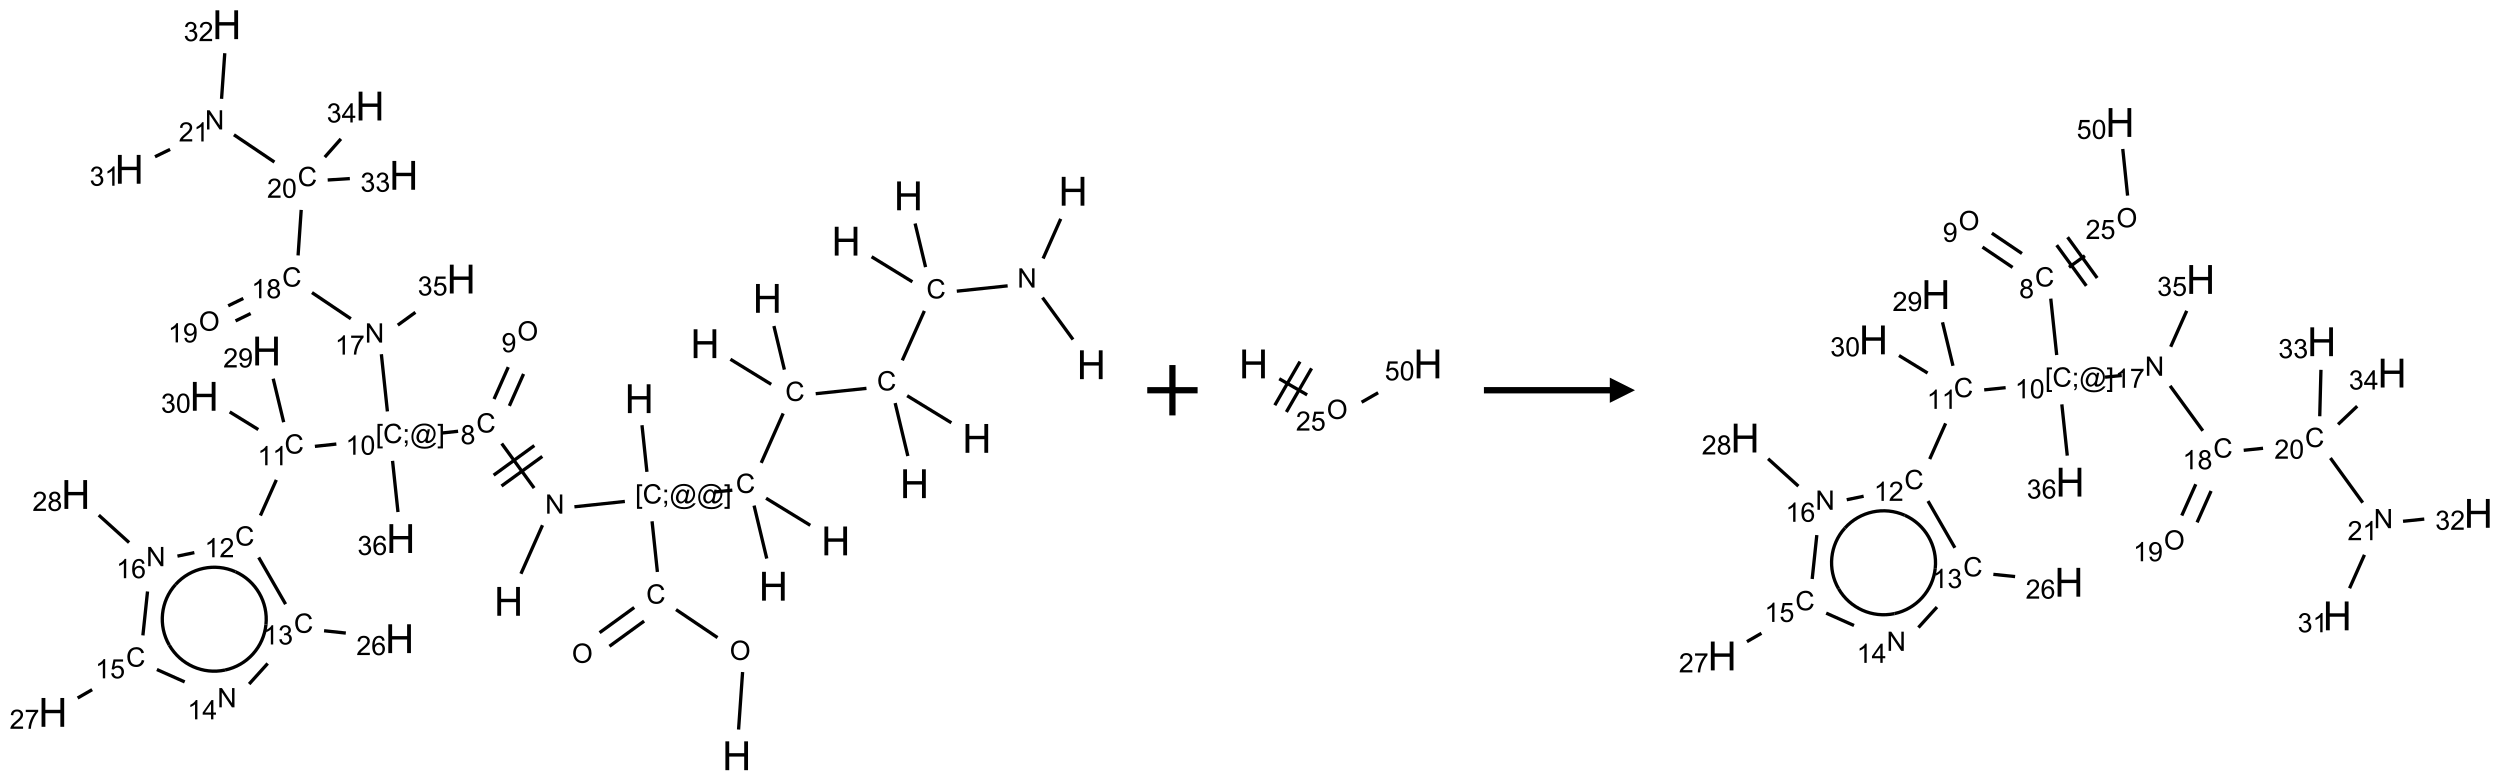<?xml version="1.0" encoding="UTF-8"?>
<svg xmlns="http://www.w3.org/2000/svg" xmlns:xlink="http://www.w3.org/1999/xlink" width="993" height="310" viewBox="0 0 993 310">
<defs>
<g>
<g id="glyph-0-0">
<path d="M 2 0 L 2 -10 L 10 -10 L 10 0 Z M 2.25 -0.25 L 9.75 -0.25 L 9.75 -9.75 L 2.25 -9.75 Z M 2.25 -0.25 "/>
</g>
<g id="glyph-0-1">
<path d="M 1.281 0 L 1.281 -11.453 L 2.797 -11.453 L 2.797 -6.75 L 8.75 -6.75 L 8.75 -11.453 L 10.266 -11.453 L 10.266 0 L 8.75 0 L 8.75 -5.398 L 2.797 -5.398 L 2.797 0 Z M 1.281 0 "/>
</g>
<g id="glyph-1-0">
<path d="M 1.332 0 L 1.332 -6.668 L 6.668 -6.668 L 6.668 0 Z M 1.5 -0.168 L 6.5 -0.168 L 6.5 -6.5 L 1.5 -6.5 Z M 1.5 -0.168 "/>
</g>
<g id="glyph-1-1">
<path d="M 0.516 -3.719 C 0.516 -4.984 0.855 -5.977 1.535 -6.695 C 2.215 -7.414 3.094 -7.77 4.172 -7.77 C 4.875 -7.77 5.512 -7.602 6.078 -7.266 C 6.645 -6.93 7.074 -6.461 7.371 -5.855 C 7.668 -5.254 7.816 -4.57 7.816 -3.809 C 7.816 -3.035 7.66 -2.34 7.348 -1.73 C 7.035 -1.117 6.594 -0.656 6.02 -0.34 C 5.449 -0.027 4.828 0.129 4.168 0.129 C 3.449 0.129 2.805 -0.043 2.238 -0.391 C 1.672 -0.738 1.246 -1.211 0.953 -1.812 C 0.66 -2.414 0.516 -3.047 0.516 -3.719 Z M 1.559 -3.703 C 1.559 -2.781 1.805 -2.059 2.301 -1.527 C 2.793 -1 3.414 -0.734 4.16 -0.734 C 4.922 -0.734 5.547 -1 6.039 -1.535 C 6.531 -2.07 6.777 -2.828 6.777 -3.812 C 6.777 -4.434 6.672 -4.977 6.461 -5.441 C 6.25 -5.902 5.945 -6.262 5.539 -6.52 C 5.133 -6.773 4.68 -6.902 4.176 -6.902 C 3.461 -6.902 2.848 -6.656 2.332 -6.164 C 1.816 -5.672 1.559 -4.852 1.559 -3.703 Z M 1.559 -3.703 "/>
</g>
<g id="glyph-1-2">
<path d="M 6.27 -2.676 L 7.281 -2.422 C 7.07 -1.594 6.688 -0.961 6.137 -0.523 C 5.586 -0.086 4.914 0.129 4.121 0.129 C 3.297 0.129 2.629 -0.039 2.113 -0.371 C 1.598 -0.707 1.203 -1.191 0.934 -1.828 C 0.664 -2.465 0.531 -3.145 0.531 -3.875 C 0.531 -4.672 0.684 -5.363 0.988 -5.957 C 1.293 -6.547 1.723 -6.996 2.285 -7.305 C 2.844 -7.613 3.461 -7.766 4.137 -7.766 C 4.898 -7.766 5.543 -7.57 6.062 -7.184 C 6.582 -6.793 6.945 -6.246 7.152 -5.543 L 6.156 -5.309 C 5.98 -5.863 5.723 -6.266 5.387 -6.52 C 5.051 -6.773 4.625 -6.902 4.113 -6.902 C 3.527 -6.902 3.039 -6.762 2.645 -6.48 C 2.25 -6.199 1.973 -5.82 1.812 -5.348 C 1.652 -4.871 1.574 -4.383 1.574 -3.879 C 1.574 -3.23 1.668 -2.664 1.855 -2.18 C 2.047 -1.695 2.34 -1.332 2.738 -1.094 C 3.137 -0.855 3.57 -0.734 4.035 -0.734 C 4.602 -0.734 5.082 -0.898 5.473 -1.223 C 5.867 -1.551 6.133 -2.035 6.27 -2.676 Z M 6.27 -2.676 "/>
</g>
<g id="glyph-1-3">
<path d="M 0.723 2.121 L 0.723 -7.637 L 2.793 -7.637 L 2.793 -6.859 L 1.66 -6.859 L 1.66 1.344 L 2.793 1.344 L 2.793 2.121 Z M 0.723 2.121 "/>
</g>
<g id="glyph-1-4">
<path d="M 0.949 -4.465 L 0.949 -5.531 L 2.016 -5.531 L 2.016 -4.465 Z M 0.949 0 L 0.949 -1.066 L 2.016 -1.066 L 2.016 0 C 2.016 0.391 1.945 0.711 1.809 0.949 C 1.668 1.191 1.449 1.379 1.145 1.512 L 0.887 1.109 C 1.082 1.023 1.23 0.895 1.324 0.727 C 1.418 0.559 1.469 0.316 1.48 0 Z M 0.949 0 "/>
</g>
<g id="glyph-1-5">
<path d="M 6.047 -0.848 C 5.82 -0.59 5.57 -0.379 5.289 -0.223 C 5.008 -0.062 4.73 0.016 4.449 0.016 C 4.141 0.016 3.84 -0.074 3.547 -0.254 C 3.254 -0.434 3.02 -0.715 2.836 -1.09 C 2.652 -1.465 2.562 -1.875 2.562 -2.324 C 2.562 -2.875 2.703 -3.43 2.988 -3.98 C 3.27 -4.535 3.621 -4.953 4.043 -5.23 C 4.461 -5.508 4.871 -5.645 5.266 -5.645 C 5.566 -5.645 5.855 -5.566 6.129 -5.41 C 6.402 -5.25 6.641 -5.012 6.84 -4.688 L 7.016 -5.496 L 7.949 -5.496 L 7.199 -2 C 7.094 -1.516 7.043 -1.246 7.043 -1.191 C 7.043 -1.098 7.078 -1.02 7.148 -0.949 C 7.219 -0.883 7.305 -0.848 7.406 -0.848 C 7.59 -0.848 7.832 -0.953 8.129 -1.168 C 8.527 -1.445 8.84 -1.816 9.07 -2.285 C 9.301 -2.75 9.418 -3.234 9.418 -3.73 C 9.418 -4.309 9.27 -4.852 8.973 -5.355 C 8.676 -5.859 8.23 -6.262 7.645 -6.562 C 7.055 -6.863 6.406 -7.016 5.691 -7.016 C 4.879 -7.016 4.137 -6.824 3.465 -6.445 C 2.793 -6.066 2.273 -5.52 1.902 -4.809 C 1.535 -4.098 1.348 -3.34 1.348 -2.527 C 1.348 -1.676 1.535 -0.941 1.902 -0.328 C 2.273 0.285 2.809 0.742 3.508 1.035 C 4.207 1.328 4.984 1.473 5.832 1.473 C 6.742 1.473 7.504 1.32 8.121 1.016 C 8.734 0.711 9.195 0.34 9.5 -0.098 L 10.441 -0.098 C 10.266 0.266 9.961 0.637 9.531 1.016 C 9.102 1.395 8.59 1.695 7.996 1.914 C 7.402 2.133 6.688 2.246 5.848 2.246 C 5.078 2.246 4.367 2.145 3.715 1.949 C 3.066 1.75 2.512 1.453 2.051 1.055 C 1.594 0.656 1.25 0.199 1.016 -0.316 C 0.723 -0.973 0.578 -1.684 0.578 -2.441 C 0.578 -3.289 0.75 -4.098 1.098 -4.863 C 1.523 -5.805 2.125 -6.527 2.902 -7.027 C 3.684 -7.527 4.629 -7.777 5.738 -7.777 C 6.602 -7.777 7.375 -7.602 8.059 -7.246 C 8.746 -6.895 9.285 -6.371 9.684 -5.672 C 10.02 -5.07 10.188 -4.418 10.188 -3.715 C 10.188 -2.707 9.832 -1.812 9.125 -1.031 C 8.492 -0.328 7.801 0.02 7.051 0.02 C 6.812 0.02 6.617 -0.016 6.473 -0.09 C 6.324 -0.16 6.215 -0.266 6.145 -0.402 C 6.102 -0.488 6.066 -0.637 6.047 -0.848 Z M 3.527 -2.262 C 3.527 -1.785 3.641 -1.414 3.863 -1.152 C 4.09 -0.887 4.348 -0.754 4.641 -0.754 C 4.836 -0.754 5.039 -0.812 5.254 -0.93 C 5.469 -1.047 5.676 -1.219 5.871 -1.449 C 6.066 -1.676 6.23 -1.969 6.355 -2.32 C 6.48 -2.672 6.543 -3.027 6.543 -3.379 C 6.543 -3.852 6.426 -4.219 6.191 -4.48 C 5.957 -4.738 5.672 -4.871 5.332 -4.871 C 5.109 -4.871 4.902 -4.812 4.707 -4.699 C 4.512 -4.586 4.32 -4.406 4.137 -4.156 C 3.953 -3.906 3.805 -3.602 3.691 -3.246 C 3.582 -2.887 3.527 -2.559 3.527 -2.262 Z M 3.527 -2.262 "/>
</g>
<g id="glyph-1-6">
<path d="M 2.27 2.121 L 0.203 2.121 L 0.203 1.344 L 1.332 1.344 L 1.332 -6.859 L 0.203 -6.859 L 0.203 -7.637 L 2.27 -7.637 Z M 2.27 2.121 "/>
</g>
<g id="glyph-1-7">
<path d="M 0.812 0 L 0.812 -7.637 L 1.848 -7.637 L 5.859 -1.641 L 5.859 -7.637 L 6.828 -7.637 L 6.828 0 L 5.793 0 L 1.781 -6 L 1.781 0 Z M 0.812 0 "/>
</g>
<g id="glyph-1-8">
<path d="M 1.887 -4.141 C 1.496 -4.281 1.207 -4.484 1.02 -4.75 C 0.832 -5.016 0.738 -5.328 0.738 -5.699 C 0.738 -6.254 0.938 -6.719 1.34 -7.098 C 1.738 -7.477 2.27 -7.668 2.934 -7.668 C 3.598 -7.668 4.137 -7.473 4.543 -7.086 C 4.949 -6.699 5.152 -6.227 5.152 -5.672 C 5.152 -5.316 5.059 -5.008 4.871 -4.746 C 4.688 -4.484 4.406 -4.281 4.027 -4.141 C 4.496 -3.988 4.852 -3.742 5.098 -3.402 C 5.34 -3.062 5.465 -2.656 5.465 -2.184 C 5.465 -1.531 5.234 -0.98 4.77 -0.535 C 4.309 -0.09 3.703 0.129 2.949 0.129 C 2.195 0.129 1.586 -0.094 1.125 -0.539 C 0.664 -0.984 0.434 -1.543 0.434 -2.207 C 0.434 -2.703 0.559 -3.121 0.809 -3.457 C 1.062 -3.793 1.422 -4.02 1.887 -4.141 Z M 1.699 -5.73 C 1.699 -5.367 1.812 -5.074 2.047 -4.844 C 2.281 -4.613 2.582 -4.5 2.953 -4.5 C 3.312 -4.5 3.609 -4.613 3.84 -4.84 C 4.07 -5.066 4.188 -5.348 4.188 -5.676 C 4.188 -6.02 4.07 -6.309 3.832 -6.543 C 3.594 -6.777 3.297 -6.895 2.941 -6.895 C 2.586 -6.895 2.289 -6.781 2.051 -6.551 C 1.816 -6.324 1.699 -6.047 1.699 -5.73 Z M 1.395 -2.203 C 1.395 -1.938 1.461 -1.676 1.586 -1.426 C 1.711 -1.176 1.902 -0.984 2.152 -0.848 C 2.402 -0.711 2.672 -0.641 2.957 -0.641 C 3.406 -0.641 3.777 -0.785 4.066 -1.074 C 4.359 -1.363 4.504 -1.727 4.504 -2.172 C 4.504 -2.625 4.355 -2.996 4.055 -3.293 C 3.754 -3.586 3.379 -3.734 2.926 -3.734 C 2.484 -3.734 2.121 -3.59 1.832 -3.297 C 1.543 -3.004 1.395 -2.641 1.395 -2.203 Z M 1.395 -2.203 "/>
</g>
<g id="glyph-1-9">
<path d="M 0.582 -1.766 L 1.484 -1.848 C 1.562 -1.426 1.707 -1.117 1.922 -0.926 C 2.137 -0.734 2.414 -0.641 2.75 -0.641 C 3.039 -0.641 3.289 -0.707 3.508 -0.84 C 3.727 -0.973 3.902 -1.148 4.043 -1.367 C 4.18 -1.586 4.297 -1.887 4.391 -2.262 C 4.484 -2.637 4.531 -3.016 4.531 -3.406 C 4.531 -3.449 4.531 -3.512 4.527 -3.594 C 4.34 -3.297 4.082 -3.055 3.758 -2.867 C 3.434 -2.68 3.082 -2.59 2.703 -2.59 C 2.07 -2.59 1.535 -2.816 1.098 -3.277 C 0.66 -3.734 0.441 -4.34 0.441 -5.09 C 0.441 -5.863 0.672 -6.484 1.129 -6.957 C 1.586 -7.43 2.156 -7.668 2.844 -7.668 C 3.34 -7.668 3.793 -7.531 4.207 -7.266 C 4.617 -7 4.93 -6.617 5.145 -6.121 C 5.355 -5.629 5.465 -4.91 5.465 -3.973 C 5.465 -2.996 5.359 -2.223 5.145 -1.645 C 4.934 -1.066 4.617 -0.625 4.199 -0.324 C 3.781 -0.02 3.293 0.129 2.73 0.129 C 2.133 0.129 1.645 -0.035 1.266 -0.367 C 0.887 -0.699 0.66 -1.164 0.582 -1.766 Z M 4.422 -5.137 C 4.422 -5.676 4.277 -6.102 3.992 -6.418 C 3.707 -6.734 3.359 -6.891 2.957 -6.891 C 2.543 -6.891 2.18 -6.719 1.871 -6.379 C 1.562 -6.039 1.406 -5.598 1.406 -5.059 C 1.406 -4.57 1.555 -4.176 1.848 -3.871 C 2.141 -3.566 2.5 -3.418 2.934 -3.418 C 3.367 -3.418 3.723 -3.57 4.004 -3.871 C 4.281 -4.176 4.422 -4.598 4.422 -5.137 Z M 4.422 -5.137 "/>
</g>
<g id="glyph-1-10">
<path d="M 3.973 0 L 3.035 0 L 3.035 -5.973 C 2.809 -5.758 2.516 -5.543 2.148 -5.328 C 1.781 -5.113 1.453 -4.953 1.16 -4.844 L 1.16 -5.75 C 1.684 -5.996 2.145 -6.297 2.535 -6.645 C 2.93 -6.996 3.207 -7.336 3.371 -7.668 L 3.973 -7.668 Z M 3.973 0 "/>
</g>
<g id="glyph-1-11">
<path d="M 0.441 -3.766 C 0.441 -4.668 0.535 -5.395 0.723 -5.945 C 0.906 -6.496 1.184 -6.922 1.551 -7.219 C 1.918 -7.516 2.375 -7.668 2.934 -7.668 C 3.344 -7.668 3.703 -7.586 4.012 -7.418 C 4.32 -7.254 4.574 -7.016 4.777 -6.707 C 4.977 -6.395 5.137 -6.016 5.25 -5.57 C 5.363 -5.125 5.422 -4.523 5.422 -3.766 C 5.422 -2.871 5.328 -2.148 5.145 -1.598 C 4.961 -1.047 4.688 -0.621 4.32 -0.32 C 3.953 -0.02 3.492 0.129 2.934 0.129 C 2.195 0.129 1.617 -0.133 1.199 -0.66 C 0.695 -1.297 0.441 -2.332 0.441 -3.766 Z M 1.406 -3.766 C 1.406 -2.512 1.555 -1.68 1.848 -1.262 C 2.141 -0.848 2.5 -0.641 2.934 -0.641 C 3.363 -0.641 3.727 -0.848 4.02 -1.266 C 4.312 -1.684 4.457 -2.516 4.457 -3.766 C 4.457 -5.023 4.312 -5.859 4.02 -6.27 C 3.727 -6.684 3.359 -6.891 2.922 -6.891 C 2.492 -6.891 2.148 -6.707 1.891 -6.344 C 1.566 -5.879 1.406 -5.02 1.406 -3.766 Z M 1.406 -3.766 "/>
</g>
<g id="glyph-1-12">
<path d="M 5.371 -0.902 L 5.371 0 L 0.324 0 C 0.316 -0.227 0.352 -0.441 0.434 -0.652 C 0.562 -0.996 0.766 -1.332 1.051 -1.668 C 1.332 -2 1.742 -2.387 2.277 -2.824 C 3.105 -3.504 3.668 -4.043 3.957 -4.441 C 4.25 -4.84 4.395 -5.215 4.395 -5.566 C 4.395 -5.938 4.262 -6.254 3.996 -6.508 C 3.73 -6.762 3.387 -6.891 2.957 -6.891 C 2.508 -6.891 2.145 -6.754 1.875 -6.484 C 1.605 -6.215 1.469 -5.84 1.465 -5.359 L 0.5 -5.457 C 0.566 -6.176 0.812 -6.727 1.246 -7.102 C 1.676 -7.477 2.254 -7.668 2.98 -7.668 C 3.711 -7.668 4.293 -7.465 4.719 -7.059 C 5.145 -6.652 5.359 -6.148 5.359 -5.547 C 5.359 -5.242 5.297 -4.941 5.172 -4.645 C 5.047 -4.352 4.84 -4.039 4.551 -3.715 C 4.262 -3.387 3.777 -2.938 3.105 -2.371 C 2.543 -1.898 2.18 -1.578 2.02 -1.41 C 1.859 -1.242 1.73 -1.07 1.625 -0.902 Z M 5.371 -0.902 "/>
</g>
<g id="glyph-1-13">
<path d="M 0.449 -2.016 L 1.387 -2.141 C 1.492 -1.609 1.676 -1.227 1.934 -0.992 C 2.191 -0.758 2.508 -0.641 2.879 -0.641 C 3.32 -0.641 3.695 -0.793 3.996 -1.098 C 4.301 -1.402 4.453 -1.781 4.453 -2.234 C 4.453 -2.664 4.312 -3.02 4.031 -3.301 C 3.75 -3.578 3.391 -3.719 2.957 -3.719 C 2.781 -3.719 2.562 -3.684 2.297 -3.613 L 2.402 -4.438 C 2.465 -4.43 2.516 -4.426 2.551 -4.426 C 2.949 -4.426 3.312 -4.531 3.629 -4.738 C 3.949 -4.949 4.109 -5.27 4.109 -5.703 C 4.109 -6.047 3.992 -6.332 3.762 -6.559 C 3.527 -6.785 3.227 -6.895 2.859 -6.895 C 2.496 -6.895 2.191 -6.781 1.949 -6.551 C 1.707 -6.324 1.547 -5.98 1.48 -5.52 L 0.543 -5.688 C 0.656 -6.316 0.918 -6.805 1.324 -7.148 C 1.73 -7.492 2.234 -7.668 2.84 -7.668 C 3.254 -7.668 3.641 -7.578 3.988 -7.398 C 4.34 -7.219 4.609 -6.977 4.793 -6.668 C 4.98 -6.359 5.074 -6.031 5.074 -5.684 C 5.074 -5.352 4.984 -5.051 4.809 -4.781 C 4.629 -4.512 4.367 -4.297 4.02 -4.137 C 4.473 -4.031 4.824 -3.816 5.074 -3.488 C 5.324 -3.16 5.449 -2.75 5.449 -2.254 C 5.449 -1.59 5.203 -1.023 4.719 -0.559 C 4.234 -0.098 3.617 0.137 2.875 0.137 C 2.203 0.137 1.648 -0.062 1.207 -0.465 C 0.762 -0.863 0.512 -1.379 0.449 -2.016 Z M 0.449 -2.016 "/>
</g>
<g id="glyph-1-14">
<path d="M 5.309 -5.766 L 4.375 -5.691 C 4.293 -6.059 4.172 -6.328 4.02 -6.496 C 3.766 -6.762 3.453 -6.895 3.082 -6.895 C 2.785 -6.895 2.523 -6.812 2.297 -6.645 C 2 -6.43 1.77 -6.117 1.598 -5.703 C 1.43 -5.289 1.34 -4.703 1.332 -3.938 C 1.559 -4.281 1.836 -4.535 2.16 -4.703 C 2.488 -4.871 2.828 -4.953 3.188 -4.953 C 3.812 -4.953 4.344 -4.723 4.785 -4.262 C 5.223 -3.801 5.441 -3.207 5.441 -2.48 C 5.441 -2 5.34 -1.555 5.133 -1.145 C 4.926 -0.73 4.641 -0.418 4.281 -0.199 C 3.922 0.02 3.512 0.129 3.051 0.129 C 2.27 0.129 1.633 -0.156 1.141 -0.73 C 0.648 -1.305 0.402 -2.254 0.402 -3.574 C 0.402 -5.051 0.672 -6.121 1.219 -6.793 C 1.695 -7.375 2.336 -7.668 3.141 -7.668 C 3.742 -7.668 4.234 -7.5 4.617 -7.16 C 5 -6.824 5.23 -6.359 5.309 -5.766 Z M 1.48 -2.473 C 1.48 -2.152 1.547 -1.844 1.684 -1.547 C 1.82 -1.25 2.016 -1.027 2.262 -0.871 C 2.508 -0.719 2.766 -0.641 3.035 -0.641 C 3.434 -0.641 3.773 -0.801 4.059 -1.121 C 4.344 -1.441 4.484 -1.875 4.484 -2.422 C 4.484 -2.949 4.344 -3.367 4.062 -3.668 C 3.781 -3.973 3.426 -4.125 3 -4.125 C 2.578 -4.125 2.219 -3.973 1.922 -3.668 C 1.625 -3.363 1.48 -2.969 1.48 -2.473 Z M 1.48 -2.473 "/>
</g>
<g id="glyph-1-15">
<path d="M 3.449 0 L 3.449 -1.828 L 0.137 -1.828 L 0.137 -2.688 L 3.621 -7.637 L 4.387 -7.637 L 4.387 -2.688 L 5.418 -2.688 L 5.418 -1.828 L 4.387 -1.828 L 4.387 0 Z M 3.449 -2.688 L 3.449 -6.129 L 1.059 -2.688 Z M 3.449 -2.688 "/>
</g>
<g id="glyph-1-16">
<path d="M 0.441 -2 L 1.426 -2.082 C 1.5 -1.605 1.668 -1.242 1.934 -1.004 C 2.199 -0.762 2.52 -0.641 2.895 -0.641 C 3.348 -0.641 3.73 -0.812 4.043 -1.152 C 4.355 -1.492 4.512 -1.941 4.512 -2.504 C 4.512 -3.039 4.359 -3.461 4.059 -3.77 C 3.758 -4.078 3.367 -4.234 2.879 -4.234 C 2.578 -4.234 2.305 -4.164 2.062 -4.027 C 1.82 -3.891 1.629 -3.715 1.488 -3.496 L 0.609 -3.609 L 1.348 -7.531 L 5.145 -7.531 L 5.145 -6.637 L 2.098 -6.637 L 1.688 -4.582 C 2.145 -4.902 2.625 -5.062 3.129 -5.062 C 3.797 -5.062 4.359 -4.832 4.816 -4.371 C 5.277 -3.91 5.504 -3.312 5.504 -2.59 C 5.504 -1.898 5.305 -1.301 4.902 -0.797 C 4.41 -0.18 3.742 0.129 2.895 0.129 C 2.199 0.129 1.633 -0.062 1.195 -0.453 C 0.758 -0.844 0.504 -1.359 0.441 -2 Z M 0.441 -2 "/>
</g>
<g id="glyph-1-17">
<path d="M 0.504 -6.637 L 0.504 -7.535 L 5.449 -7.535 L 5.449 -6.809 C 4.961 -6.289 4.48 -5.602 4.004 -4.746 C 3.527 -3.887 3.156 -3.004 2.895 -2.098 C 2.707 -1.461 2.59 -0.762 2.535 0 L 1.574 0 C 1.582 -0.602 1.703 -1.328 1.926 -2.176 C 2.152 -3.027 2.477 -3.848 2.898 -4.637 C 3.32 -5.426 3.77 -6.094 4.246 -6.637 Z M 0.504 -6.637 "/>
</g>
</g>
</defs>
<path fill="none" stroke-width="0.033" stroke-linecap="butt" stroke-linejoin="miter" stroke="rgb(0%, 0%, 0%)" stroke-opacity="1" stroke-miterlimit="10" d="M 6.809 6.999 L 6.849 6.428 " transform="matrix(40, 0, 0, 40, 20.998, 9.816)"/>
<path fill="none" stroke-width="0.033" stroke-linecap="butt" stroke-linejoin="miter" stroke="rgb(0%, 0%, 0%)" stroke-opacity="1" stroke-miterlimit="10" d="M 6.6 6.086 L 6.188 5.808 " transform="matrix(40, 0, 0, 40, 20.998, 9.816)"/>
<path fill="none" stroke-width="0.033" stroke-linecap="butt" stroke-linejoin="miter" stroke="rgb(0%, 0%, 0%)" stroke-opacity="1" stroke-miterlimit="10" d="M 5.773 5.787 L 5.429 6.037 " transform="matrix(40, 0, 0, 40, 20.998, 9.816)"/>
<path fill="none" stroke-width="0.033" stroke-linecap="butt" stroke-linejoin="miter" stroke="rgb(0%, 0%, 0%)" stroke-opacity="1" stroke-miterlimit="10" d="M 5.871 5.922 L 5.527 6.172 " transform="matrix(40, 0, 0, 40, 20.998, 9.816)"/>
<path fill="none" stroke-width="0.033" stroke-linecap="butt" stroke-linejoin="miter" stroke="rgb(0%, 0%, 0%)" stroke-opacity="1" stroke-miterlimit="10" d="M 6.003 5.434 L 5.95 4.931 " transform="matrix(40, 0, 0, 40, 20.998, 9.816)"/>
<path fill="none" stroke-width="0.033" stroke-linecap="butt" stroke-linejoin="miter" stroke="rgb(0%, 0%, 0%)" stroke-opacity="1" stroke-miterlimit="10" d="M 5.899 4.44 L 5.85 3.977 " transform="matrix(40, 0, 0, 40, 20.998, 9.816)"/>
<path fill="none" stroke-width="0.033" stroke-linecap="butt" stroke-linejoin="miter" stroke="rgb(0%, 0%, 0%)" stroke-opacity="1" stroke-miterlimit="10" d="M 5.68 4.734 L 5.179 4.787 " transform="matrix(40, 0, 0, 40, 20.998, 9.816)"/>
<path fill="none" stroke-width="0.033" stroke-linecap="butt" stroke-linejoin="miter" stroke="rgb(0%, 0%, 0%)" stroke-opacity="1" stroke-miterlimit="10" d="M 4.862 4.97 L 4.648 5.452 " transform="matrix(40, 0, 0, 40, 20.998, 9.816)"/>
<path fill="none" stroke-width="0.033" stroke-linecap="butt" stroke-linejoin="miter" stroke="rgb(0%, 0%, 0%)" stroke-opacity="1" stroke-miterlimit="10" d="M 4.779 4.601 L 4.457 4.159 " transform="matrix(40, 0, 0, 40, 20.998, 9.816)"/>
<path fill="none" stroke-width="0.033" stroke-linecap="butt" stroke-linejoin="miter" stroke="rgb(0%, 0%, 0%)" stroke-opacity="1" stroke-miterlimit="10" d="M 4.781 4.179 L 4.377 4.473 " transform="matrix(40, 0, 0, 40, 20.998, 9.816)"/>
<path fill="none" stroke-width="0.033" stroke-linecap="butt" stroke-linejoin="miter" stroke="rgb(0%, 0%, 0%)" stroke-opacity="1" stroke-miterlimit="10" d="M 4.86 4.287 L 4.455 4.581 " transform="matrix(40, 0, 0, 40, 20.998, 9.816)"/>
<path fill="none" stroke-width="0.033" stroke-linecap="butt" stroke-linejoin="miter" stroke="rgb(0%, 0%, 0%)" stroke-opacity="1" stroke-miterlimit="10" d="M 4.533 3.785 L 4.674 3.468 " transform="matrix(40, 0, 0, 40, 20.998, 9.816)"/>
<path fill="none" stroke-width="0.033" stroke-linecap="butt" stroke-linejoin="miter" stroke="rgb(0%, 0%, 0%)" stroke-opacity="1" stroke-miterlimit="10" d="M 4.381 3.717 L 4.522 3.4 " transform="matrix(40, 0, 0, 40, 20.998, 9.816)"/>
<path fill="none" stroke-width="0.033" stroke-linecap="butt" stroke-linejoin="miter" stroke="rgb(0%, 0%, 0%)" stroke-opacity="1" stroke-miterlimit="10" d="M 4.024 4.037 L 3.858 4.055 " transform="matrix(40, 0, 0, 40, 20.998, 9.816)"/>
<path fill="none" stroke-width="0.033" stroke-linecap="butt" stroke-linejoin="miter" stroke="rgb(0%, 0%, 0%)" stroke-opacity="1" stroke-miterlimit="10" d="M 2.815 4.164 L 2.602 4.187 " transform="matrix(40, 0, 0, 40, 20.998, 9.816)"/>
<path fill="none" stroke-width="0.033" stroke-linecap="butt" stroke-linejoin="miter" stroke="rgb(0%, 0%, 0%)" stroke-opacity="1" stroke-miterlimit="10" d="M 2.219 4.52 L 2.061 4.874 " transform="matrix(40, 0, 0, 40, 20.998, 9.816)"/>
<path fill="none" stroke-width="0.033" stroke-linecap="butt" stroke-linejoin="miter" stroke="rgb(0%, 0%, 0%)" stroke-opacity="1" stroke-miterlimit="10" d="M 2.044 5.29 L 2.311 5.754 " transform="matrix(40, 0, 0, 40, 20.998, 9.816)"/>
<path fill="none" stroke-width="0.033" stroke-linecap="butt" stroke-linejoin="miter" stroke="rgb(0%, 0%, 0%)" stroke-opacity="1" stroke-miterlimit="10" d="M 2.693 6.018 L 2.909 6.041 " transform="matrix(40, 0, 0, 40, 20.998, 9.816)"/>
<path fill="none" stroke-width="0.033" stroke-linecap="butt" stroke-linejoin="miter" stroke="rgb(0%, 0%, 0%)" stroke-opacity="1" stroke-miterlimit="10" d="M 2.133 6.343 L 1.949 6.547 " transform="matrix(40, 0, 0, 40, 20.998, 9.816)"/>
<path fill="none" stroke-width="0.033" stroke-linecap="butt" stroke-linejoin="miter" stroke="rgb(0%, 0%, 0%)" stroke-opacity="1" stroke-miterlimit="10" d="M 1.309 6.526 L 1.033 6.403 " transform="matrix(40, 0, 0, 40, 20.998, 9.816)"/>
<path fill="none" stroke-width="0.033" stroke-linecap="butt" stroke-linejoin="miter" stroke="rgb(0%, 0%, 0%)" stroke-opacity="1" stroke-miterlimit="10" d="M 0.39 6.603 L 0.246 6.686 " transform="matrix(40, 0, 0, 40, 20.998, 9.816)"/>
<path fill="none" stroke-width="0.033" stroke-linecap="butt" stroke-linejoin="miter" stroke="rgb(0%, 0%, 0%)" stroke-opacity="1" stroke-miterlimit="10" d="M 0.894 6.064 L 0.94 5.628 " transform="matrix(40, 0, 0, 40, 20.998, 9.816)"/>
<path fill="none" stroke-width="0.033" stroke-linecap="butt" stroke-linejoin="miter" stroke="rgb(0%, 0%, 0%)" stroke-opacity="1" stroke-miterlimit="10" d="M 1.237 5.277 L 1.405 5.242 " transform="matrix(40, 0, 0, 40, 20.998, 9.816)"/>
<path fill="none" stroke-width="0.033" stroke-linecap="butt" stroke-linejoin="miter" stroke="rgb(0%, 0%, 0%)" stroke-opacity="1" stroke-miterlimit="10" d="M 0.757 5.142 L 0.456 4.87 " transform="matrix(40, 0, 0, 40, 20.998, 9.816)"/>
<path fill="none" stroke-width="0.033" stroke-linecap="butt" stroke-linejoin="miter" stroke="rgb(0%, 0%, 0%)" stroke-opacity="1" stroke-miterlimit="10" d="M 2.292 3.947 L 2.188 3.515 " transform="matrix(40, 0, 0, 40, 20.998, 9.816)"/>
<path fill="none" stroke-width="0.033" stroke-linecap="butt" stroke-linejoin="miter" stroke="rgb(0%, 0%, 0%)" stroke-opacity="1" stroke-miterlimit="10" d="M 2.04 4.02 L 1.756 3.845 " transform="matrix(40, 0, 0, 40, 20.998, 9.816)"/>
<path fill="none" stroke-width="0.033" stroke-linecap="butt" stroke-linejoin="miter" stroke="rgb(0%, 0%, 0%)" stroke-opacity="1" stroke-miterlimit="10" d="M 3.322 3.84 L 3.262 3.272 " transform="matrix(40, 0, 0, 40, 20.998, 9.816)"/>
<path fill="none" stroke-width="0.033" stroke-linecap="butt" stroke-linejoin="miter" stroke="rgb(0%, 0%, 0%)" stroke-opacity="1" stroke-miterlimit="10" d="M 2.959 2.92 L 2.573 2.66 " transform="matrix(40, 0, 0, 40, 20.998, 9.816)"/>
<path fill="none" stroke-width="0.033" stroke-linecap="butt" stroke-linejoin="miter" stroke="rgb(0%, 0%, 0%)" stroke-opacity="1" stroke-miterlimit="10" d="M 1.891 2.718 L 1.741 2.791 " transform="matrix(40, 0, 0, 40, 20.998, 9.816)"/>
<path fill="none" stroke-width="0.033" stroke-linecap="butt" stroke-linejoin="miter" stroke="rgb(0%, 0%, 0%)" stroke-opacity="1" stroke-miterlimit="10" d="M 1.964 2.868 L 1.814 2.941 " transform="matrix(40, 0, 0, 40, 20.998, 9.816)"/>
<path fill="none" stroke-width="0.033" stroke-linecap="butt" stroke-linejoin="miter" stroke="rgb(0%, 0%, 0%)" stroke-opacity="1" stroke-miterlimit="10" d="M 2.435 2.291 L 2.466 1.839 " transform="matrix(40, 0, 0, 40, 20.998, 9.816)"/>
<path fill="none" stroke-width="0.033" stroke-linecap="butt" stroke-linejoin="miter" stroke="rgb(0%, 0%, 0%)" stroke-opacity="1" stroke-miterlimit="10" d="M 2.2 1.364 L 1.798 1.093 " transform="matrix(40, 0, 0, 40, 20.998, 9.816)"/>
<path fill="none" stroke-width="0.033" stroke-linecap="butt" stroke-linejoin="miter" stroke="rgb(0%, 0%, 0%)" stroke-opacity="1" stroke-miterlimit="10" d="M 1.164 1.238 L 1.014 1.311 " transform="matrix(40, 0, 0, 40, 20.998, 9.816)"/>
<path fill="none" stroke-width="0.033" stroke-linecap="butt" stroke-linejoin="miter" stroke="rgb(0%, 0%, 0%)" stroke-opacity="1" stroke-miterlimit="10" d="M 1.675 0.736 L 1.707 0.283 " transform="matrix(40, 0, 0, 40, 20.998, 9.816)"/>
<path fill="none" stroke-width="0.033" stroke-linecap="butt" stroke-linejoin="miter" stroke="rgb(0%, 0%, 0%)" stroke-opacity="1" stroke-miterlimit="10" d="M 2.729 1.542 L 2.949 1.528 " transform="matrix(40, 0, 0, 40, 20.998, 9.816)"/>
<path fill="none" stroke-width="0.033" stroke-linecap="butt" stroke-linejoin="miter" stroke="rgb(0%, 0%, 0%)" stroke-opacity="1" stroke-miterlimit="10" d="M 2.7 1.315 L 2.86 1.134 " transform="matrix(40, 0, 0, 40, 20.998, 9.816)"/>
<path fill="none" stroke-width="0.033" stroke-linecap="butt" stroke-linejoin="miter" stroke="rgb(0%, 0%, 0%)" stroke-opacity="1" stroke-miterlimit="10" d="M 3.425 2.983 L 3.6 2.856 " transform="matrix(40, 0, 0, 40, 20.998, 9.816)"/>
<path fill="none" stroke-width="0.033" stroke-linecap="butt" stroke-linejoin="miter" stroke="rgb(0%, 0%, 0%)" stroke-opacity="1" stroke-miterlimit="10" d="M 3.373 4.331 L 3.427 4.839 " transform="matrix(40, 0, 0, 40, 20.998, 9.816)"/>
<path fill="none" stroke-width="0.033" stroke-linecap="butt" stroke-linejoin="miter" stroke="rgb(0%, 0%, 0%)" stroke-opacity="1" stroke-miterlimit="10" d="M 6.581 4.639 L 6.747 4.622 " transform="matrix(40, 0, 0, 40, 20.998, 9.816)"/>
<path fill="none" stroke-width="0.033" stroke-linecap="butt" stroke-linejoin="miter" stroke="rgb(0%, 0%, 0%)" stroke-opacity="1" stroke-miterlimit="10" d="M 6.963 4.775 L 7.089 5.301 " transform="matrix(40, 0, 0, 40, 20.998, 9.816)"/>
<path fill="none" stroke-width="0.033" stroke-linecap="butt" stroke-linejoin="miter" stroke="rgb(0%, 0%, 0%)" stroke-opacity="1" stroke-miterlimit="10" d="M 7.082 4.702 L 7.521 4.971 " transform="matrix(40, 0, 0, 40, 20.998, 9.816)"/>
<path fill="none" stroke-width="0.033" stroke-linecap="butt" stroke-linejoin="miter" stroke="rgb(0%, 0%, 0%)" stroke-opacity="1" stroke-miterlimit="10" d="M 7.034 4.351 L 7.252 3.86 " transform="matrix(40, 0, 0, 40, 20.998, 9.816)"/>
<path fill="none" stroke-width="0.033" stroke-linecap="butt" stroke-linejoin="miter" stroke="rgb(0%, 0%, 0%)" stroke-opacity="1" stroke-miterlimit="10" d="M 7.264 3.425 L 7.16 2.992 " transform="matrix(40, 0, 0, 40, 20.998, 9.816)"/>
<path fill="none" stroke-width="0.033" stroke-linecap="butt" stroke-linejoin="miter" stroke="rgb(0%, 0%, 0%)" stroke-opacity="1" stroke-miterlimit="10" d="M 7.133 3.571 L 6.728 3.322 " transform="matrix(40, 0, 0, 40, 20.998, 9.816)"/>
<path fill="none" stroke-width="0.033" stroke-linecap="butt" stroke-linejoin="miter" stroke="rgb(0%, 0%, 0%)" stroke-opacity="1" stroke-miterlimit="10" d="M 7.575 3.664 L 8.079 3.611 " transform="matrix(40, 0, 0, 40, 20.998, 9.816)"/>
<path fill="none" stroke-width="0.033" stroke-linecap="butt" stroke-linejoin="miter" stroke="rgb(0%, 0%, 0%)" stroke-opacity="1" stroke-miterlimit="10" d="M 8.364 3.757 L 8.49 4.283 " transform="matrix(40, 0, 0, 40, 20.998, 9.816)"/>
<path fill="none" stroke-width="0.033" stroke-linecap="butt" stroke-linejoin="miter" stroke="rgb(0%, 0%, 0%)" stroke-opacity="1" stroke-miterlimit="10" d="M 8.483 3.684 L 8.922 3.953 " transform="matrix(40, 0, 0, 40, 20.998, 9.816)"/>
<path fill="none" stroke-width="0.033" stroke-linecap="butt" stroke-linejoin="miter" stroke="rgb(0%, 0%, 0%)" stroke-opacity="1" stroke-miterlimit="10" d="M 8.435 3.333 L 8.654 2.842 " transform="matrix(40, 0, 0, 40, 20.998, 9.816)"/>
<path fill="none" stroke-width="0.033" stroke-linecap="butt" stroke-linejoin="miter" stroke="rgb(0%, 0%, 0%)" stroke-opacity="1" stroke-miterlimit="10" d="M 8.666 2.407 L 8.562 1.974 " transform="matrix(40, 0, 0, 40, 20.998, 9.816)"/>
<path fill="none" stroke-width="0.033" stroke-linecap="butt" stroke-linejoin="miter" stroke="rgb(0%, 0%, 0%)" stroke-opacity="1" stroke-miterlimit="10" d="M 8.535 2.553 L 8.13 2.304 " transform="matrix(40, 0, 0, 40, 20.998, 9.816)"/>
<path fill="none" stroke-width="0.033" stroke-linecap="butt" stroke-linejoin="miter" stroke="rgb(0%, 0%, 0%)" stroke-opacity="1" stroke-miterlimit="10" d="M 8.976 2.646 L 9.481 2.593 " transform="matrix(40, 0, 0, 40, 20.998, 9.816)"/>
<path fill="none" stroke-width="0.033" stroke-linecap="butt" stroke-linejoin="miter" stroke="rgb(0%, 0%, 0%)" stroke-opacity="1" stroke-miterlimit="10" d="M 9.827 2.71 L 10.13 3.126 " transform="matrix(40, 0, 0, 40, 20.998, 9.816)"/>
<path fill="none" stroke-width="0.033" stroke-linecap="butt" stroke-linejoin="miter" stroke="rgb(0%, 0%, 0%)" stroke-opacity="1" stroke-miterlimit="10" d="M 9.833 2.322 L 10.008 1.928 " transform="matrix(40, 0, 0, 40, 20.998, 9.816)"/>
<path fill="none" stroke-width="0.033" stroke-linecap="butt" stroke-linejoin="miter" stroke="rgb(0%, 0%, 0%)" stroke-opacity="1" stroke-miterlimit="10" d="M 1.813 5.432 C 2.017 5.523 2.139 5.735 2.116 5.957 " transform="matrix(40, 0, 0, 40, 20.998, 9.816)"/>
<path fill="none" stroke-width="0.033" stroke-linecap="butt" stroke-linejoin="miter" stroke="rgb(0%, 0%, 0%)" stroke-opacity="1" stroke-miterlimit="10" d="M 1.219 5.558 C 1.369 5.392 1.608 5.341 1.813 5.432 " transform="matrix(40, 0, 0, 40, 20.998, 9.816)"/>
<path fill="none" stroke-width="0.033" stroke-linecap="butt" stroke-linejoin="miter" stroke="rgb(0%, 0%, 0%)" stroke-opacity="1" stroke-miterlimit="10" d="M 1.156 6.161 C 1.044 5.968 1.069 5.724 1.219 5.558 " transform="matrix(40, 0, 0, 40, 20.998, 9.816)"/>
<path fill="none" stroke-width="0.033" stroke-linecap="butt" stroke-linejoin="miter" stroke="rgb(0%, 0%, 0%)" stroke-opacity="1" stroke-miterlimit="10" d="M 1.71 6.408 C 1.491 6.455 1.268 6.355 1.156 6.161 " transform="matrix(40, 0, 0, 40, 20.998, 9.816)"/>
<path fill="none" stroke-width="0.033" stroke-linecap="butt" stroke-linejoin="miter" stroke="rgb(0%, 0%, 0%)" stroke-opacity="1" stroke-miterlimit="10" d="M 2.116 5.957 C 2.093 6.18 1.929 6.362 1.71 6.408 " transform="matrix(40, 0, 0, 40, 20.998, 9.816)"/>
<g fill="rgb(0%, 0%, 0%)" fill-opacity="1">
<use xlink:href="#glyph-0-1" x="286.848" y="305.914"/>
</g>
<g fill="rgb(0%, 0%, 0%)" fill-opacity="1">
<use xlink:href="#glyph-1-1" x="289.836" y="262.133"/>
</g>
<g fill="rgb(0%, 0%, 0%)" fill-opacity="1">
<use xlink:href="#glyph-1-2" x="256.656" y="239.762"/>
</g>
<g fill="rgb(0%, 0%, 0%)" fill-opacity="1">
<use xlink:href="#glyph-1-1" x="227.137" y="263.277"/>
</g>
<g fill="rgb(0%, 0%, 0%)" fill-opacity="1">
<use xlink:href="#glyph-1-3" x="252.281" y="199.988"/>
<use xlink:href="#glyph-1-2" x="255.245" y="199.988"/>
<use xlink:href="#glyph-1-4" x="262.948" y="199.988"/>
<use xlink:href="#glyph-1-5" x="265.911" y="199.988"/>
<use xlink:href="#glyph-1-5" x="276.74" y="199.988"/>
<use xlink:href="#glyph-1-6" x="287.568" y="199.988"/>
</g>
<g fill="rgb(0%, 0%, 0%)" fill-opacity="1">
<use xlink:href="#glyph-0-1" x="248.117" y="164.082"/>
</g>
<g fill="rgb(0%, 0%, 0%)" fill-opacity="1">
<use xlink:href="#glyph-1-7" x="216.523" y="204.027"/>
</g>
<g fill="rgb(0%, 0%, 0%)" fill-opacity="1">
<use xlink:href="#glyph-0-1" x="196.246" y="244.586"/>
</g>
<g fill="rgb(0%, 0%, 0%)" fill-opacity="1">
<use xlink:href="#glyph-1-2" x="189.184" y="171.801"/>
</g>
<g fill="rgb(0%, 0%, 0%)" fill-opacity="1">
<use xlink:href="#glyph-1-8" x="182.918" y="176.438"/>
</g>
<g fill="rgb(0%, 0%, 0%)" fill-opacity="1">
<use xlink:href="#glyph-1-1" x="205.469" y="135.262"/>
</g>
<g fill="rgb(0%, 0%, 0%)" fill-opacity="1">
<use xlink:href="#glyph-1-9" x="199.188" y="139.895"/>
</g>
<g fill="rgb(0%, 0%, 0%)" fill-opacity="1">
<use xlink:href="#glyph-1-3" x="149.207" y="175.992"/>
<use xlink:href="#glyph-1-2" x="152.171" y="175.992"/>
<use xlink:href="#glyph-1-4" x="159.874" y="175.992"/>
<use xlink:href="#glyph-1-5" x="162.837" y="175.992"/>
<use xlink:href="#glyph-1-6" x="173.665" y="175.992"/>
</g>
<g fill="rgb(0%, 0%, 0%)" fill-opacity="1">
<use xlink:href="#glyph-1-10" x="137.246" y="180.617"/>
<use xlink:href="#glyph-1-11" x="143.178" y="180.617"/>
</g>
<g fill="rgb(0%, 0%, 0%)" fill-opacity="1">
<use xlink:href="#glyph-1-2" x="112.996" y="180.164"/>
</g>
<g fill="rgb(0%, 0%, 0%)" fill-opacity="1">
<use xlink:href="#glyph-1-10" x="102.285" y="184.801"/>
<use xlink:href="#glyph-1-10" x="108.217" y="184.801"/>
</g>
<g fill="rgb(0%, 0%, 0%)" fill-opacity="1">
<use xlink:href="#glyph-1-2" x="93.352" y="216.707"/>
</g>
<g fill="rgb(0%, 0%, 0%)" fill-opacity="1">
<use xlink:href="#glyph-1-10" x="81.246" y="221.34"/>
<use xlink:href="#glyph-1-12" x="87.178" y="221.34"/>
</g>
<g fill="rgb(0%, 0%, 0%)" fill-opacity="1">
<use xlink:href="#glyph-1-2" x="116.727" y="251.348"/>
</g>
<g fill="rgb(0%, 0%, 0%)" fill-opacity="1">
<use xlink:href="#glyph-1-10" x="104.543" y="255.984"/>
<use xlink:href="#glyph-1-13" x="110.475" y="255.984"/>
</g>
<g fill="rgb(0%, 0%, 0%)" fill-opacity="1">
<use xlink:href="#glyph-0-1" x="152.953" y="259.41"/>
</g>
<g fill="rgb(0%, 0%, 0%)" fill-opacity="1">
<use xlink:href="#glyph-1-12" x="141.527" y="260.203"/>
<use xlink:href="#glyph-1-14" x="147.46" y="260.203"/>
</g>
<g fill="rgb(0%, 0%, 0%)" fill-opacity="1">
<use xlink:href="#glyph-1-7" x="86.309" y="280.941"/>
</g>
<g fill="rgb(0%, 0%, 0%)" fill-opacity="1">
<use xlink:href="#glyph-1-10" x="74.434" y="285.707"/>
<use xlink:href="#glyph-1-15" x="80.366" y="285.707"/>
</g>
<g fill="rgb(0%, 0%, 0%)" fill-opacity="1">
<use xlink:href="#glyph-1-2" x="50.047" y="264.805"/>
</g>
<g fill="rgb(0%, 0%, 0%)" fill-opacity="1">
<use xlink:href="#glyph-1-10" x="37.805" y="269.438"/>
<use xlink:href="#glyph-1-16" x="43.737" y="269.438"/>
</g>
<g fill="rgb(0%, 0%, 0%)" fill-opacity="1">
<use xlink:href="#glyph-0-1" x="15.227" y="288.688"/>
</g>
<g fill="rgb(0%, 0%, 0%)" fill-opacity="1">
<use xlink:href="#glyph-1-12" x="3.793" y="289.477"/>
<use xlink:href="#glyph-1-17" x="9.725" y="289.477"/>
</g>
<g fill="rgb(0%, 0%, 0%)" fill-opacity="1">
<use xlink:href="#glyph-1-7" x="58.055" y="224.891"/>
</g>
<g fill="rgb(0%, 0%, 0%)" fill-opacity="1">
<use xlink:href="#glyph-1-10" x="46.156" y="229.656"/>
<use xlink:href="#glyph-1-14" x="52.089" y="229.656"/>
</g>
<g fill="rgb(0%, 0%, 0%)" fill-opacity="1">
<use xlink:href="#glyph-0-1" x="24.32" y="202.141"/>
</g>
<g fill="rgb(0%, 0%, 0%)" fill-opacity="1">
<use xlink:href="#glyph-1-12" x="12.875" y="202.934"/>
<use xlink:href="#glyph-1-8" x="18.807" y="202.934"/>
</g>
<g fill="rgb(0%, 0%, 0%)" fill-opacity="1">
<use xlink:href="#glyph-0-1" x="100.105" y="145.152"/>
</g>
<g fill="rgb(0%, 0%, 0%)" fill-opacity="1">
<use xlink:href="#glyph-1-12" x="88.656" y="145.945"/>
<use xlink:href="#glyph-1-9" x="94.589" y="145.945"/>
</g>
<g fill="rgb(0%, 0%, 0%)" fill-opacity="1">
<use xlink:href="#glyph-0-1" x="75.336" y="163.148"/>
</g>
<g fill="rgb(0%, 0%, 0%)" fill-opacity="1">
<use xlink:href="#glyph-1-13" x="63.93" y="163.938"/>
<use xlink:href="#glyph-1-11" x="69.862" y="163.938"/>
</g>
<g fill="rgb(0%, 0%, 0%)" fill-opacity="1">
<use xlink:href="#glyph-1-7" x="144.941" y="136.07"/>
</g>
<g fill="rgb(0%, 0%, 0%)" fill-opacity="1">
<use xlink:href="#glyph-1-10" x="133.039" y="140.836"/>
<use xlink:href="#glyph-1-17" x="138.971" y="140.836"/>
</g>
<g fill="rgb(0%, 0%, 0%)" fill-opacity="1">
<use xlink:href="#glyph-1-2" x="112.062" y="113.836"/>
</g>
<g fill="rgb(0%, 0%, 0%)" fill-opacity="1">
<use xlink:href="#glyph-1-10" x="99.859" y="118.469"/>
<use xlink:href="#glyph-1-8" x="105.792" y="118.469"/>
</g>
<g fill="rgb(0%, 0%, 0%)" fill-opacity="1">
<use xlink:href="#glyph-1-1" x="78.949" y="131.371"/>
</g>
<g fill="rgb(0%, 0%, 0%)" fill-opacity="1">
<use xlink:href="#glyph-1-10" x="66.73" y="136.004"/>
<use xlink:href="#glyph-1-9" x="72.663" y="136.004"/>
</g>
<g fill="rgb(0%, 0%, 0%)" fill-opacity="1">
<use xlink:href="#glyph-1-2" x="118.227" y="73.93"/>
</g>
<g fill="rgb(0%, 0%, 0%)" fill-opacity="1">
<use xlink:href="#glyph-1-12" x="106.07" y="78.566"/>
<use xlink:href="#glyph-1-11" x="112.003" y="78.566"/>
</g>
<g fill="rgb(0%, 0%, 0%)" fill-opacity="1">
<use xlink:href="#glyph-1-7" x="81.41" y="51.43"/>
</g>
<g fill="rgb(0%, 0%, 0%)" fill-opacity="1">
<use xlink:href="#glyph-1-12" x="70.98" y="56.199"/>
<use xlink:href="#glyph-1-10" x="76.913" y="56.199"/>
</g>
<g fill="rgb(0%, 0%, 0%)" fill-opacity="1">
<use xlink:href="#glyph-0-1" x="45.559" y="72.98"/>
</g>
<g fill="rgb(0%, 0%, 0%)" fill-opacity="1">
<use xlink:href="#glyph-1-13" x="35.598" y="73.773"/>
<use xlink:href="#glyph-1-10" x="41.53" y="73.773"/>
</g>
<g fill="rgb(0%, 0%, 0%)" fill-opacity="1">
<use xlink:href="#glyph-0-1" x="84.301" y="15.543"/>
</g>
<g fill="rgb(0%, 0%, 0%)" fill-opacity="1">
<use xlink:href="#glyph-1-13" x="72.945" y="16.336"/>
<use xlink:href="#glyph-1-12" x="78.878" y="16.336"/>
</g>
<g fill="rgb(0%, 0%, 0%)" fill-opacity="1">
<use xlink:href="#glyph-0-1" x="154.598" y="75.371"/>
</g>
<g fill="rgb(0%, 0%, 0%)" fill-opacity="1">
<use xlink:href="#glyph-1-13" x="143.164" y="76.164"/>
<use xlink:href="#glyph-1-13" x="149.096" y="76.164"/>
</g>
<g fill="rgb(0%, 0%, 0%)" fill-opacity="1">
<use xlink:href="#glyph-0-1" x="141.176" y="47.855"/>
</g>
<g fill="rgb(0%, 0%, 0%)" fill-opacity="1">
<use xlink:href="#glyph-1-13" x="129.773" y="48.648"/>
<use xlink:href="#glyph-1-15" x="135.706" y="48.648"/>
</g>
<g fill="rgb(0%, 0%, 0%)" fill-opacity="1">
<use xlink:href="#glyph-0-1" x="177.402" y="116.574"/>
</g>
<g fill="rgb(0%, 0%, 0%)" fill-opacity="1">
<use xlink:href="#glyph-1-13" x="165.914" y="117.367"/>
<use xlink:href="#glyph-1-16" x="171.846" y="117.367"/>
</g>
<g fill="rgb(0%, 0%, 0%)" fill-opacity="1">
<use xlink:href="#glyph-0-1" x="153.406" y="219.645"/>
</g>
<g fill="rgb(0%, 0%, 0%)" fill-opacity="1">
<use xlink:href="#glyph-1-13" x="141.977" y="220.438"/>
<use xlink:href="#glyph-1-14" x="147.909" y="220.438"/>
</g>
<g fill="rgb(0%, 0%, 0%)" fill-opacity="1">
<use xlink:href="#glyph-1-2" x="292.258" y="195.801"/>
</g>
<g fill="rgb(0%, 0%, 0%)" fill-opacity="1">
<use xlink:href="#glyph-0-1" x="301.414" y="238.578"/>
</g>
<g fill="rgb(0%, 0%, 0%)" fill-opacity="1">
<use xlink:href="#glyph-0-1" x="326.184" y="220.582"/>
</g>
<g fill="rgb(0%, 0%, 0%)" fill-opacity="1">
<use xlink:href="#glyph-1-2" x="311.902" y="159.258"/>
</g>
<g fill="rgb(0%, 0%, 0%)" fill-opacity="1">
<use xlink:href="#glyph-0-1" x="299.012" y="124.246"/>
</g>
<g fill="rgb(0%, 0%, 0%)" fill-opacity="1">
<use xlink:href="#glyph-0-1" x="274.242" y="142.242"/>
</g>
<g fill="rgb(0%, 0%, 0%)" fill-opacity="1">
<use xlink:href="#glyph-1-2" x="348.309" y="155.078"/>
</g>
<g fill="rgb(0%, 0%, 0%)" fill-opacity="1">
<use xlink:href="#glyph-0-1" x="357.465" y="197.855"/>
</g>
<g fill="rgb(0%, 0%, 0%)" fill-opacity="1">
<use xlink:href="#glyph-0-1" x="382.234" y="179.859"/>
</g>
<g fill="rgb(0%, 0%, 0%)" fill-opacity="1">
<use xlink:href="#glyph-1-2" x="367.953" y="118.535"/>
</g>
<g fill="rgb(0%, 0%, 0%)" fill-opacity="1">
<use xlink:href="#glyph-0-1" x="355.059" y="83.523"/>
</g>
<g fill="rgb(0%, 0%, 0%)" fill-opacity="1">
<use xlink:href="#glyph-0-1" x="330.293" y="101.52"/>
</g>
<g fill="rgb(0%, 0%, 0%)" fill-opacity="1">
<use xlink:href="#glyph-1-7" x="404.078" y="114.223"/>
</g>
<g fill="rgb(0%, 0%, 0%)" fill-opacity="1">
<use xlink:href="#glyph-0-1" x="427.691" y="150.598"/>
</g>
<g fill="rgb(0%, 0%, 0%)" fill-opacity="1">
<use xlink:href="#glyph-0-1" x="420.449" y="81.695"/>
</g>
<path fill="none" stroke-width="0.062" stroke-linecap="butt" stroke-linejoin="miter" stroke="rgb(0%, 0%, 0%)" stroke-opacity="1" stroke-miterlimit="10" d="M -0 0 L 0.5 0 M 0.25 -0.25 L 0.25 0.25 " transform="matrix(40, 0, 0, 40, 455.686, 155)"/>
<path fill="none" stroke-width="0.033" stroke-linecap="butt" stroke-linejoin="miter" stroke="rgb(0%, 0%, 0%)" stroke-opacity="1" stroke-miterlimit="10" d="M 0.255 0.147 L 0.532 0.307 " transform="matrix(40, 0, 0, 40, 497.912, 144.559)"/>
<path fill="none" stroke-width="0.033" stroke-linecap="butt" stroke-linejoin="miter" stroke="rgb(0%, 0%, 0%)" stroke-opacity="1" stroke-miterlimit="10" d="M 0.326 0.477 L 0.576 0.044 " transform="matrix(40, 0, 0, 40, 497.912, 144.559)"/>
<path fill="none" stroke-width="0.033" stroke-linecap="butt" stroke-linejoin="miter" stroke="rgb(0%, 0%, 0%)" stroke-opacity="1" stroke-miterlimit="10" d="M 0.211 0.41 L 0.461 -0.023 " transform="matrix(40, 0, 0, 40, 497.912, 144.559)"/>
<path fill="none" stroke-width="0.033" stroke-linecap="butt" stroke-linejoin="miter" stroke="rgb(0%, 0%, 0%)" stroke-opacity="1" stroke-miterlimit="10" d="M 1.073 0.38 L 1.237 0.286 " transform="matrix(40, 0, 0, 40, 497.912, 144.559)"/>
<g fill="rgb(0%, 0%, 0%)" fill-opacity="1">
<use xlink:href="#glyph-0-1" x="492.141" y="150.285"/>
</g>
<g fill="rgb(0%, 0%, 0%)" fill-opacity="1">
<use xlink:href="#glyph-1-1" x="526.977" y="166.406"/>
</g>
<g fill="rgb(0%, 0%, 0%)" fill-opacity="1">
<use xlink:href="#glyph-1-12" x="514.723" y="171.039"/>
<use xlink:href="#glyph-1-16" x="520.655" y="171.039"/>
</g>
<g fill="rgb(0%, 0%, 0%)" fill-opacity="1">
<use xlink:href="#glyph-0-1" x="561.422" y="150.285"/>
</g>
<g fill="rgb(0%, 0%, 0%)" fill-opacity="1">
<use xlink:href="#glyph-1-16" x="550.012" y="151.078"/>
<use xlink:href="#glyph-1-11" x="555.944" y="151.078"/>
</g>
<path fill-rule="nonzero" fill="rgb(0%, 0%, 0%)" fill-opacity="1" d="M 589.414 156.25 L 639.414 156.25 L 639.414 160 L 649.414 155 L 639.414 150 L 639.414 153.75 L 589.414 153.75 "/>
<path fill="none" stroke-width="0.033" stroke-linecap="butt" stroke-linejoin="miter" stroke="rgb(0%, 0%, 0%)" stroke-opacity="1" stroke-miterlimit="10" d="M 2.977 1.301 L 2.678 1.099 " transform="matrix(40, 0, 0, 40, 684.041, 48.656)"/>
<path fill="none" stroke-width="0.033" stroke-linecap="butt" stroke-linejoin="miter" stroke="rgb(0%, 0%, 0%)" stroke-opacity="1" stroke-miterlimit="10" d="M 2.884 1.439 L 2.585 1.237 " transform="matrix(40, 0, 0, 40, 684.041, 48.656)"/>
<path fill="none" stroke-width="0.033" stroke-linecap="butt" stroke-linejoin="miter" stroke="rgb(0%, 0%, 0%)" stroke-opacity="1" stroke-miterlimit="10" d="M 3.263 1.749 L 3.322 2.309 " transform="matrix(40, 0, 0, 40, 684.041, 48.656)"/>
<path fill="none" stroke-width="0.033" stroke-linecap="butt" stroke-linejoin="miter" stroke="rgb(0%, 0%, 0%)" stroke-opacity="1" stroke-miterlimit="10" d="M 2.815 2.633 L 2.602 2.655 " transform="matrix(40, 0, 0, 40, 684.041, 48.656)"/>
<path fill="none" stroke-width="0.033" stroke-linecap="butt" stroke-linejoin="miter" stroke="rgb(0%, 0%, 0%)" stroke-opacity="1" stroke-miterlimit="10" d="M 2.219 2.988 L 2.061 3.342 " transform="matrix(40, 0, 0, 40, 684.041, 48.656)"/>
<path fill="none" stroke-width="0.033" stroke-linecap="butt" stroke-linejoin="miter" stroke="rgb(0%, 0%, 0%)" stroke-opacity="1" stroke-miterlimit="10" d="M 2.044 3.759 L 2.311 4.223 " transform="matrix(40, 0, 0, 40, 684.041, 48.656)"/>
<path fill="none" stroke-width="0.033" stroke-linecap="butt" stroke-linejoin="miter" stroke="rgb(0%, 0%, 0%)" stroke-opacity="1" stroke-miterlimit="10" d="M 2.693 4.487 L 2.909 4.509 " transform="matrix(40, 0, 0, 40, 684.041, 48.656)"/>
<path fill="none" stroke-width="0.033" stroke-linecap="butt" stroke-linejoin="miter" stroke="rgb(0%, 0%, 0%)" stroke-opacity="1" stroke-miterlimit="10" d="M 2.133 4.812 L 1.949 5.015 " transform="matrix(40, 0, 0, 40, 684.041, 48.656)"/>
<path fill="none" stroke-width="0.033" stroke-linecap="butt" stroke-linejoin="miter" stroke="rgb(0%, 0%, 0%)" stroke-opacity="1" stroke-miterlimit="10" d="M 1.309 4.995 L 1.033 4.872 " transform="matrix(40, 0, 0, 40, 684.041, 48.656)"/>
<path fill="none" stroke-width="0.033" stroke-linecap="butt" stroke-linejoin="miter" stroke="rgb(0%, 0%, 0%)" stroke-opacity="1" stroke-miterlimit="10" d="M 0.39 5.072 L 0.246 5.155 " transform="matrix(40, 0, 0, 40, 684.041, 48.656)"/>
<path fill="none" stroke-width="0.033" stroke-linecap="butt" stroke-linejoin="miter" stroke="rgb(0%, 0%, 0%)" stroke-opacity="1" stroke-miterlimit="10" d="M 0.894 4.533 L 0.94 4.097 " transform="matrix(40, 0, 0, 40, 684.041, 48.656)"/>
<path fill="none" stroke-width="0.033" stroke-linecap="butt" stroke-linejoin="miter" stroke="rgb(0%, 0%, 0%)" stroke-opacity="1" stroke-miterlimit="10" d="M 1.237 3.746 L 1.405 3.711 " transform="matrix(40, 0, 0, 40, 684.041, 48.656)"/>
<path fill="none" stroke-width="0.033" stroke-linecap="butt" stroke-linejoin="miter" stroke="rgb(0%, 0%, 0%)" stroke-opacity="1" stroke-miterlimit="10" d="M 0.757 3.611 L 0.456 3.339 " transform="matrix(40, 0, 0, 40, 684.041, 48.656)"/>
<path fill="none" stroke-width="0.033" stroke-linecap="butt" stroke-linejoin="miter" stroke="rgb(0%, 0%, 0%)" stroke-opacity="1" stroke-miterlimit="10" d="M 2.292 2.416 L 2.188 1.984 " transform="matrix(40, 0, 0, 40, 684.041, 48.656)"/>
<path fill="none" stroke-width="0.033" stroke-linecap="butt" stroke-linejoin="miter" stroke="rgb(0%, 0%, 0%)" stroke-opacity="1" stroke-miterlimit="10" d="M 2.04 2.488 L 1.756 2.314 " transform="matrix(40, 0, 0, 40, 684.041, 48.656)"/>
<path fill="none" stroke-width="0.033" stroke-linecap="butt" stroke-linejoin="miter" stroke="rgb(0%, 0%, 0%)" stroke-opacity="1" stroke-miterlimit="10" d="M 3.802 2.529 L 3.968 2.512 " transform="matrix(40, 0, 0, 40, 684.041, 48.656)"/>
<path fill="none" stroke-width="0.033" stroke-linecap="butt" stroke-linejoin="miter" stroke="rgb(0%, 0%, 0%)" stroke-opacity="1" stroke-miterlimit="10" d="M 4.448 2.615 L 4.773 3.061 " transform="matrix(40, 0, 0, 40, 684.041, 48.656)"/>
<path fill="none" stroke-width="0.033" stroke-linecap="butt" stroke-linejoin="miter" stroke="rgb(0%, 0%, 0%)" stroke-opacity="1" stroke-miterlimit="10" d="M 4.703 3.592 L 4.564 3.903 " transform="matrix(40, 0, 0, 40, 684.041, 48.656)"/>
<path fill="none" stroke-width="0.033" stroke-linecap="butt" stroke-linejoin="miter" stroke="rgb(0%, 0%, 0%)" stroke-opacity="1" stroke-miterlimit="10" d="M 4.855 3.659 L 4.716 3.971 " transform="matrix(40, 0, 0, 40, 684.041, 48.656)"/>
<path fill="none" stroke-width="0.033" stroke-linecap="butt" stroke-linejoin="miter" stroke="rgb(0%, 0%, 0%)" stroke-opacity="1" stroke-miterlimit="10" d="M 5.179 3.255 L 5.371 3.235 " transform="matrix(40, 0, 0, 40, 684.041, 48.656)"/>
<path fill="none" stroke-width="0.033" stroke-linecap="butt" stroke-linejoin="miter" stroke="rgb(0%, 0%, 0%)" stroke-opacity="1" stroke-miterlimit="10" d="M 6.04 3.332 L 6.361 3.775 " transform="matrix(40, 0, 0, 40, 684.041, 48.656)"/>
<path fill="none" stroke-width="0.033" stroke-linecap="butt" stroke-linejoin="miter" stroke="rgb(0%, 0%, 0%)" stroke-opacity="1" stroke-miterlimit="10" d="M 6.378 4.293 L 6.23 4.625 " transform="matrix(40, 0, 0, 40, 684.041, 48.656)"/>
<path fill="none" stroke-width="0.033" stroke-linecap="butt" stroke-linejoin="miter" stroke="rgb(0%, 0%, 0%)" stroke-opacity="1" stroke-miterlimit="10" d="M 6.761 3.96 L 6.972 3.938 " transform="matrix(40, 0, 0, 40, 684.041, 48.656)"/>
<path fill="none" stroke-width="0.033" stroke-linecap="butt" stroke-linejoin="miter" stroke="rgb(0%, 0%, 0%)" stroke-opacity="1" stroke-miterlimit="10" d="M 5.934 2.917 L 5.946 2.456 " transform="matrix(40, 0, 0, 40, 684.041, 48.656)"/>
<path fill="none" stroke-width="0.033" stroke-linecap="butt" stroke-linejoin="miter" stroke="rgb(0%, 0%, 0%)" stroke-opacity="1" stroke-miterlimit="10" d="M 6.116 2.998 L 6.306 2.817 " transform="matrix(40, 0, 0, 40, 684.041, 48.656)"/>
<path fill="none" stroke-width="0.033" stroke-linecap="butt" stroke-linejoin="miter" stroke="rgb(0%, 0%, 0%)" stroke-opacity="1" stroke-miterlimit="10" d="M 4.454 2.227 L 4.613 1.87 " transform="matrix(40, 0, 0, 40, 684.041, 48.656)"/>
<path fill="none" stroke-width="0.033" stroke-linecap="butt" stroke-linejoin="miter" stroke="rgb(0%, 0%, 0%)" stroke-opacity="1" stroke-miterlimit="10" d="M 3.373 2.799 L 3.427 3.308 " transform="matrix(40, 0, 0, 40, 684.041, 48.656)"/>
<path fill="none" stroke-width="0.033" stroke-linecap="butt" stroke-linejoin="miter" stroke="rgb(0%, 0%, 0%)" stroke-opacity="1" stroke-miterlimit="10" d="M 3.444 1.438 L 3.602 1.323 " transform="matrix(40, 0, 0, 40, 684.041, 48.656)"/>
<path fill="none" stroke-width="0.033" stroke-linecap="butt" stroke-linejoin="miter" stroke="rgb(0%, 0%, 0%)" stroke-opacity="1" stroke-miterlimit="10" d="M 3.724 1.544 L 3.43 1.139 " transform="matrix(40, 0, 0, 40, 684.041, 48.656)"/>
<path fill="none" stroke-width="0.033" stroke-linecap="butt" stroke-linejoin="miter" stroke="rgb(0%, 0%, 0%)" stroke-opacity="1" stroke-miterlimit="10" d="M 3.616 1.622 L 3.322 1.218 " transform="matrix(40, 0, 0, 40, 684.041, 48.656)"/>
<path fill="none" stroke-width="0.033" stroke-linecap="butt" stroke-linejoin="miter" stroke="rgb(0%, 0%, 0%)" stroke-opacity="1" stroke-miterlimit="10" d="M 4.026 0.726 L 3.978 0.263 " transform="matrix(40, 0, 0, 40, 684.041, 48.656)"/>
<path fill="none" stroke-width="0.033" stroke-linecap="butt" stroke-linejoin="miter" stroke="rgb(0%, 0%, 0%)" stroke-opacity="1" stroke-miterlimit="10" d="M 1.813 3.9 C 2.017 3.991 2.139 4.204 2.116 4.426 " transform="matrix(40, 0, 0, 40, 684.041, 48.656)"/>
<path fill="none" stroke-width="0.033" stroke-linecap="butt" stroke-linejoin="miter" stroke="rgb(0%, 0%, 0%)" stroke-opacity="1" stroke-miterlimit="10" d="M 1.219 4.027 C 1.369 3.86 1.608 3.81 1.813 3.9 " transform="matrix(40, 0, 0, 40, 684.041, 48.656)"/>
<path fill="none" stroke-width="0.033" stroke-linecap="butt" stroke-linejoin="miter" stroke="rgb(0%, 0%, 0%)" stroke-opacity="1" stroke-miterlimit="10" d="M 1.156 4.63 C 1.044 4.436 1.069 4.193 1.219 4.027 " transform="matrix(40, 0, 0, 40, 684.041, 48.656)"/>
<path fill="none" stroke-width="0.033" stroke-linecap="butt" stroke-linejoin="miter" stroke="rgb(0%, 0%, 0%)" stroke-opacity="1" stroke-miterlimit="10" d="M 1.71 4.877 C 1.491 4.923 1.268 4.824 1.156 4.63 " transform="matrix(40, 0, 0, 40, 684.041, 48.656)"/>
<path fill="none" stroke-width="0.033" stroke-linecap="butt" stroke-linejoin="miter" stroke="rgb(0%, 0%, 0%)" stroke-opacity="1" stroke-miterlimit="10" d="M 2.116 4.426 C 2.093 4.648 1.929 4.83 1.71 4.877 " transform="matrix(40, 0, 0, 40, 684.041, 48.656)"/>
<g fill="rgb(0%, 0%, 0%)" fill-opacity="1">
<use xlink:href="#glyph-1-2" x="808.266" y="113.793"/>
</g>
<g fill="rgb(0%, 0%, 0%)" fill-opacity="1">
<use xlink:href="#glyph-1-8" x="802" y="118.43"/>
</g>
<g fill="rgb(0%, 0%, 0%)" fill-opacity="1">
<use xlink:href="#glyph-1-1" x="777.941" y="91.43"/>
</g>
<g fill="rgb(0%, 0%, 0%)" fill-opacity="1">
<use xlink:href="#glyph-1-9" x="771.66" y="96.062"/>
</g>
<g fill="rgb(0%, 0%, 0%)" fill-opacity="1">
<use xlink:href="#glyph-1-3" x="812.25" y="153.582"/>
<use xlink:href="#glyph-1-2" x="815.214" y="153.582"/>
<use xlink:href="#glyph-1-4" x="822.917" y="153.582"/>
<use xlink:href="#glyph-1-5" x="825.88" y="153.582"/>
<use xlink:href="#glyph-1-6" x="836.708" y="153.582"/>
</g>
<g fill="rgb(0%, 0%, 0%)" fill-opacity="1">
<use xlink:href="#glyph-1-10" x="800.289" y="158.211"/>
<use xlink:href="#glyph-1-11" x="806.221" y="158.211"/>
</g>
<g fill="rgb(0%, 0%, 0%)" fill-opacity="1">
<use xlink:href="#glyph-1-2" x="776.039" y="157.754"/>
</g>
<g fill="rgb(0%, 0%, 0%)" fill-opacity="1">
<use xlink:href="#glyph-1-10" x="765.328" y="162.391"/>
<use xlink:href="#glyph-1-10" x="771.26" y="162.391"/>
</g>
<g fill="rgb(0%, 0%, 0%)" fill-opacity="1">
<use xlink:href="#glyph-1-2" x="756.395" y="194.297"/>
</g>
<g fill="rgb(0%, 0%, 0%)" fill-opacity="1">
<use xlink:href="#glyph-1-10" x="744.289" y="198.934"/>
<use xlink:href="#glyph-1-12" x="750.221" y="198.934"/>
</g>
<g fill="rgb(0%, 0%, 0%)" fill-opacity="1">
<use xlink:href="#glyph-1-2" x="779.77" y="228.938"/>
</g>
<g fill="rgb(0%, 0%, 0%)" fill-opacity="1">
<use xlink:href="#glyph-1-10" x="767.586" y="233.574"/>
<use xlink:href="#glyph-1-13" x="773.518" y="233.574"/>
</g>
<g fill="rgb(0%, 0%, 0%)" fill-opacity="1">
<use xlink:href="#glyph-0-1" x="815.996" y="237.004"/>
</g>
<g fill="rgb(0%, 0%, 0%)" fill-opacity="1">
<use xlink:href="#glyph-1-12" x="804.57" y="237.793"/>
<use xlink:href="#glyph-1-14" x="810.503" y="237.793"/>
</g>
<g fill="rgb(0%, 0%, 0%)" fill-opacity="1">
<use xlink:href="#glyph-1-7" x="749.352" y="258.531"/>
</g>
<g fill="rgb(0%, 0%, 0%)" fill-opacity="1">
<use xlink:href="#glyph-1-10" x="737.477" y="263.301"/>
<use xlink:href="#glyph-1-15" x="743.409" y="263.301"/>
</g>
<g fill="rgb(0%, 0%, 0%)" fill-opacity="1">
<use xlink:href="#glyph-1-2" x="713.09" y="242.395"/>
</g>
<g fill="rgb(0%, 0%, 0%)" fill-opacity="1">
<use xlink:href="#glyph-1-10" x="700.848" y="247.031"/>
<use xlink:href="#glyph-1-16" x="706.78" y="247.031"/>
</g>
<g fill="rgb(0%, 0%, 0%)" fill-opacity="1">
<use xlink:href="#glyph-0-1" x="678.27" y="266.277"/>
</g>
<g fill="rgb(0%, 0%, 0%)" fill-opacity="1">
<use xlink:href="#glyph-1-12" x="666.836" y="267.07"/>
<use xlink:href="#glyph-1-17" x="672.768" y="267.07"/>
</g>
<g fill="rgb(0%, 0%, 0%)" fill-opacity="1">
<use xlink:href="#glyph-1-7" x="721.098" y="202.48"/>
</g>
<g fill="rgb(0%, 0%, 0%)" fill-opacity="1">
<use xlink:href="#glyph-1-10" x="709.199" y="207.25"/>
<use xlink:href="#glyph-1-14" x="715.132" y="207.25"/>
</g>
<g fill="rgb(0%, 0%, 0%)" fill-opacity="1">
<use xlink:href="#glyph-0-1" x="687.363" y="179.73"/>
</g>
<g fill="rgb(0%, 0%, 0%)" fill-opacity="1">
<use xlink:href="#glyph-1-12" x="675.918" y="180.523"/>
<use xlink:href="#glyph-1-8" x="681.85" y="180.523"/>
</g>
<g fill="rgb(0%, 0%, 0%)" fill-opacity="1">
<use xlink:href="#glyph-0-1" x="763.148" y="122.742"/>
</g>
<g fill="rgb(0%, 0%, 0%)" fill-opacity="1">
<use xlink:href="#glyph-1-12" x="751.699" y="123.535"/>
<use xlink:href="#glyph-1-9" x="757.632" y="123.535"/>
</g>
<g fill="rgb(0%, 0%, 0%)" fill-opacity="1">
<use xlink:href="#glyph-0-1" x="738.379" y="140.738"/>
</g>
<g fill="rgb(0%, 0%, 0%)" fill-opacity="1">
<use xlink:href="#glyph-1-13" x="726.973" y="141.531"/>
<use xlink:href="#glyph-1-11" x="732.905" y="141.531"/>
</g>
<g fill="rgb(0%, 0%, 0%)" fill-opacity="1">
<use xlink:href="#glyph-1-7" x="851.945" y="149.262"/>
</g>
<g fill="rgb(0%, 0%, 0%)" fill-opacity="1">
<use xlink:href="#glyph-1-10" x="840.043" y="154.027"/>
<use xlink:href="#glyph-1-17" x="845.975" y="154.027"/>
</g>
<g fill="rgb(0%, 0%, 0%)" fill-opacity="1">
<use xlink:href="#glyph-1-2" x="879.113" y="181.754"/>
</g>
<g fill="rgb(0%, 0%, 0%)" fill-opacity="1">
<use xlink:href="#glyph-1-10" x="866.914" y="186.391"/>
<use xlink:href="#glyph-1-8" x="872.846" y="186.391"/>
</g>
<g fill="rgb(0%, 0%, 0%)" fill-opacity="1">
<use xlink:href="#glyph-1-1" x="859.484" y="218.301"/>
</g>
<g fill="rgb(0%, 0%, 0%)" fill-opacity="1">
<use xlink:href="#glyph-1-10" x="847.27" y="222.93"/>
<use xlink:href="#glyph-1-9" x="853.202" y="222.93"/>
</g>
<g fill="rgb(0%, 0%, 0%)" fill-opacity="1">
<use xlink:href="#glyph-1-2" x="915.52" y="177.574"/>
</g>
<g fill="rgb(0%, 0%, 0%)" fill-opacity="1">
<use xlink:href="#glyph-1-12" x="903.363" y="182.207"/>
<use xlink:href="#glyph-1-11" x="909.296" y="182.207"/>
</g>
<g fill="rgb(0%, 0%, 0%)" fill-opacity="1">
<use xlink:href="#glyph-1-7" x="942.859" y="209.801"/>
</g>
<g fill="rgb(0%, 0%, 0%)" fill-opacity="1">
<use xlink:href="#glyph-1-12" x="932.434" y="214.57"/>
<use xlink:href="#glyph-1-10" x="938.366" y="214.57"/>
</g>
<g fill="rgb(0%, 0%, 0%)" fill-opacity="1">
<use xlink:href="#glyph-0-1" x="922.582" y="250.359"/>
</g>
<g fill="rgb(0%, 0%, 0%)" fill-opacity="1">
<use xlink:href="#glyph-1-13" x="912.621" y="251.148"/>
<use xlink:href="#glyph-1-10" x="918.553" y="251.148"/>
</g>
<g fill="rgb(0%, 0%, 0%)" fill-opacity="1">
<use xlink:href="#glyph-0-1" x="978.633" y="209.637"/>
</g>
<g fill="rgb(0%, 0%, 0%)" fill-opacity="1">
<use xlink:href="#glyph-1-13" x="967.277" y="210.426"/>
<use xlink:href="#glyph-1-12" x="973.21" y="210.426"/>
</g>
<g fill="rgb(0%, 0%, 0%)" fill-opacity="1">
<use xlink:href="#glyph-0-1" x="916.387" y="141.469"/>
</g>
<g fill="rgb(0%, 0%, 0%)" fill-opacity="1">
<use xlink:href="#glyph-1-13" x="904.953" y="142.262"/>
<use xlink:href="#glyph-1-13" x="910.885" y="142.262"/>
</g>
<g fill="rgb(0%, 0%, 0%)" fill-opacity="1">
<use xlink:href="#glyph-0-1" x="944.355" y="153.922"/>
</g>
<g fill="rgb(0%, 0%, 0%)" fill-opacity="1">
<use xlink:href="#glyph-1-13" x="932.953" y="154.715"/>
<use xlink:href="#glyph-1-15" x="938.885" y="154.715"/>
</g>
<g fill="rgb(0%, 0%, 0%)" fill-opacity="1">
<use xlink:href="#glyph-0-1" x="868.316" y="116.734"/>
</g>
<g fill="rgb(0%, 0%, 0%)" fill-opacity="1">
<use xlink:href="#glyph-1-13" x="856.828" y="117.527"/>
<use xlink:href="#glyph-1-16" x="862.76" y="117.527"/>
</g>
<g fill="rgb(0%, 0%, 0%)" fill-opacity="1">
<use xlink:href="#glyph-0-1" x="816.449" y="197.238"/>
</g>
<g fill="rgb(0%, 0%, 0%)" fill-opacity="1">
<use xlink:href="#glyph-1-13" x="805.02" y="198.031"/>
<use xlink:href="#glyph-1-14" x="810.952" y="198.031"/>
</g>
<g fill="rgb(0%, 0%, 0%)" fill-opacity="1">
<use xlink:href="#glyph-1-1" x="840.641" y="90.285"/>
</g>
<g fill="rgb(0%, 0%, 0%)" fill-opacity="1">
<use xlink:href="#glyph-1-12" x="828.387" y="94.918"/>
<use xlink:href="#glyph-1-16" x="834.319" y="94.918"/>
</g>
<g fill="rgb(0%, 0%, 0%)" fill-opacity="1">
<use xlink:href="#glyph-0-1" x="836.266" y="54.383"/>
</g>
<g fill="rgb(0%, 0%, 0%)" fill-opacity="1">
<use xlink:href="#glyph-1-16" x="824.855" y="55.176"/>
<use xlink:href="#glyph-1-11" x="830.788" y="55.176"/>
</g>
</svg>
